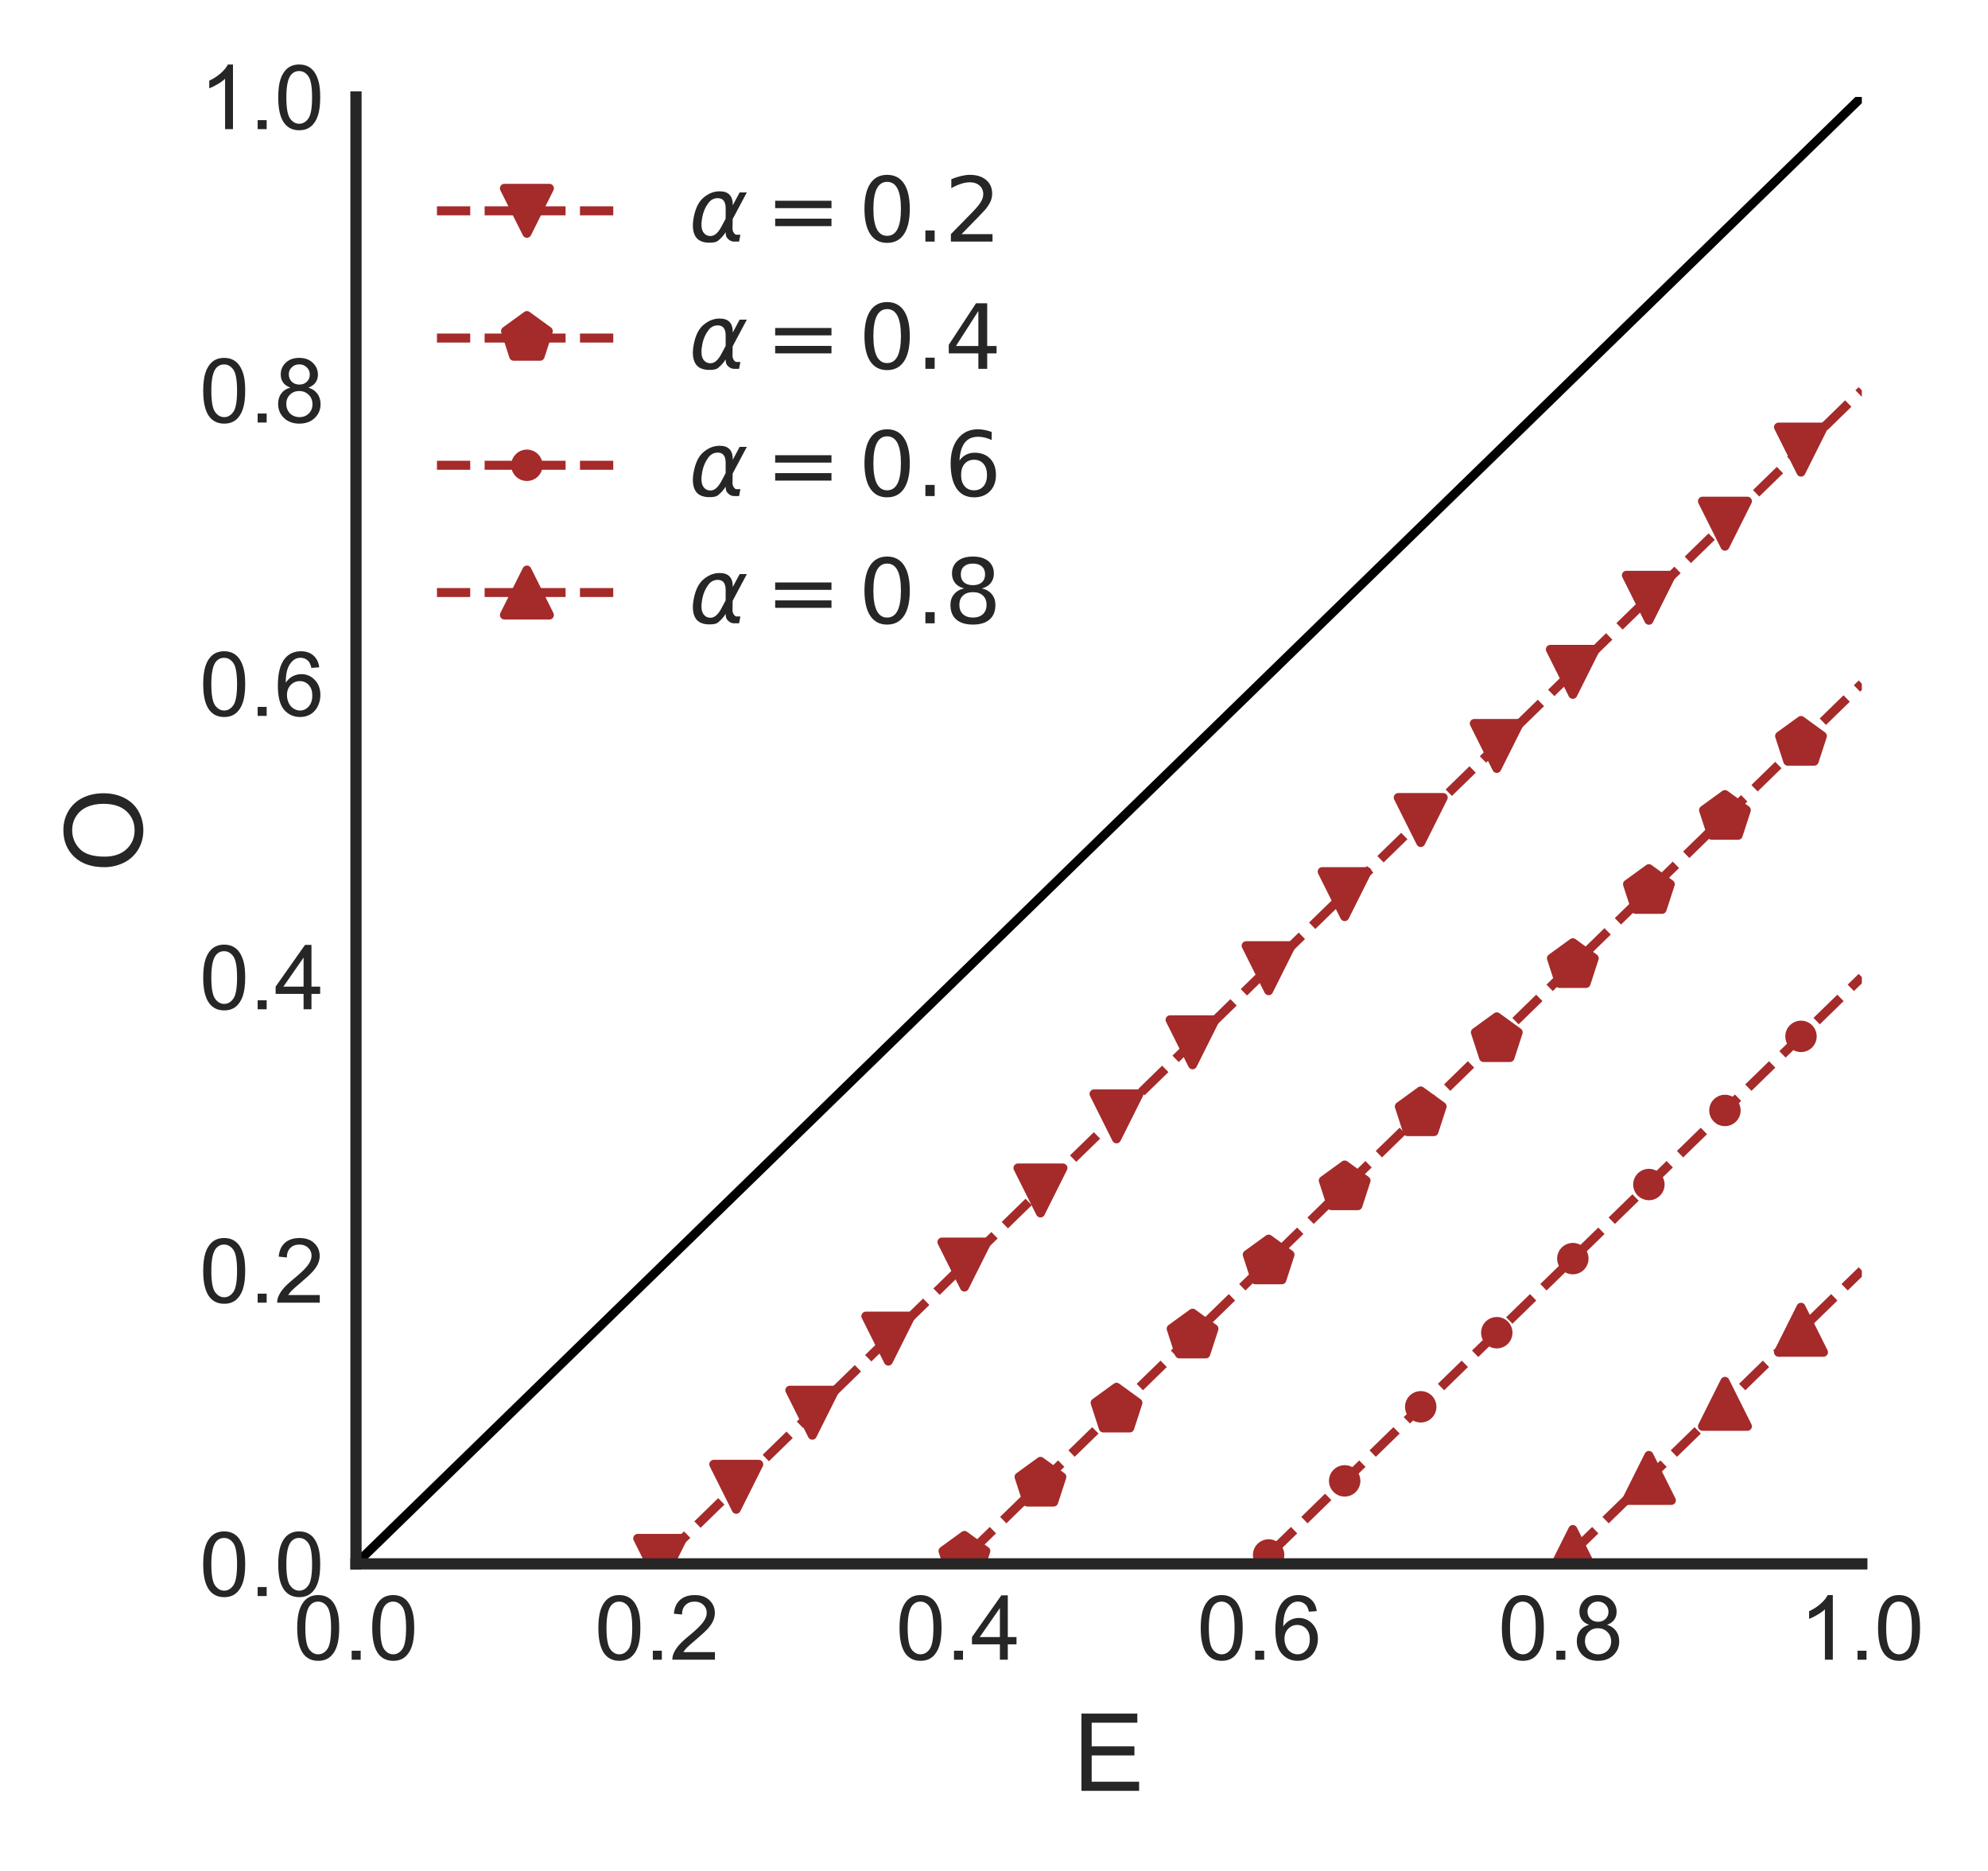<?xml version="1.0" encoding="utf-8" standalone="no"?>
<!DOCTYPE svg PUBLIC "-//W3C//DTD SVG 1.1//EN"
  "http://www.w3.org/Graphics/SVG/1.1/DTD/svg11.dtd">
<!-- Created with matplotlib (http://matplotlib.org/) -->
<svg height="208pt" version="1.1" viewBox="0 0 221 208" width="221pt" xmlns="http://www.w3.org/2000/svg" xmlns:xlink="http://www.w3.org/1999/xlink">
 <defs>
  <style type="text/css">
*{stroke-linecap:butt;stroke-linejoin:round;}
  </style>
 </defs>
 <g id="figure_1">
  <g id="patch_1">
   <path d="M 0 208.679 
L 221.124 208.679 
L 221.124 0 
L 0 0 
z
" style="fill:none;opacity:0;"/>
  </g>
  <g id="axes_1">
   <g id="patch_2">
    <path d="M 39.574 173.859 
L 206.974 173.859 
L 206.974 10.779 
L 39.574 10.779 
z
" style="fill:none;"/>
   </g>
   <g id="line2d_1">
    <path clip-path="url(#pce5ca50f97)" d="M 39.574 173.859 
L 41.265 172.212 
L 42.956 170.564 
L 44.647 168.917 
L 46.338 167.27 
L 48.029 165.623 
L 49.72 163.975 
L 51.411 162.328 
L 53.102 160.681 
L 54.793 159.033 
L 56.483 157.386 
L 58.174 155.739 
L 59.865 154.092 
L 61.556 152.444 
L 63.247 150.797 
L 64.938 149.15 
L 66.629 147.503 
L 68.32 145.855 
L 70.011 144.208 
L 71.702 142.561 
L 73.393 140.913 
L 75.083 139.266 
L 76.774 137.619 
L 78.465 135.972 
L 80.156 134.324 
L 81.847 132.677 
L 83.538 131.03 
L 85.229 129.383 
L 86.92 127.735 
L 88.611 126.088 
L 90.302 124.441 
L 91.993 122.793 
L 93.683 121.146 
L 95.374 119.499 
L 97.065 117.852 
L 98.756 116.204 
L 100.447 114.557 
L 102.138 112.91 
L 103.829 111.263 
L 105.52 109.615 
L 107.211 107.968 
L 108.902 106.321 
L 110.593 104.673 
L 112.283 103.026 
L 113.974 101.379 
L 115.665 99.732 
L 117.356 98.084 
L 119.047 96.437 
L 120.738 94.79 
L 122.429 93.143 
L 124.12 91.495 
L 125.811 89.848 
L 127.502 88.201 
L 129.193 86.553 
L 130.883 84.906 
L 132.574 83.259 
L 134.265 81.612 
L 135.956 79.964 
L 137.647 78.317 
L 139.338 76.67 
L 141.029 75.023 
L 142.72 73.375 
L 144.411 71.728 
L 146.102 70.081 
L 147.793 68.433 
L 149.483 66.786 
L 151.174 65.139 
L 152.865 63.492 
L 154.556 61.844 
L 156.247 60.197 
L 157.938 58.55 
L 159.629 56.903 
L 161.32 55.255 
L 163.011 53.608 
L 164.702 51.961 
L 166.393 50.313 
L 168.083 48.666 
L 169.774 47.019 
L 171.465 45.372 
L 173.156 43.724 
L 174.847 42.077 
L 176.538 40.43 
L 178.229 38.783 
L 179.92 37.135 
L 181.611 35.488 
L 183.302 33.841 
L 184.993 32.193 
L 186.683 30.546 
L 188.374 28.899 
L 190.065 27.252 
L 191.756 25.604 
L 193.447 23.957 
L 195.138 22.31 
L 196.829 20.663 
L 198.52 19.015 
L 200.211 17.368 
L 201.902 15.721 
L 203.593 14.073 
L 205.283 12.426 
L 206.974 10.779 
" style="fill:none;stroke:#000000;stroke-linecap:round;"/>
   </g>
   <g id="line2d_2">
    <path clip-path="url(#pce5ca50f97)" d="M 39.574 206.475 
L 41.265 204.828 
L 42.956 203.18 
L 44.647 201.533 
L 46.338 199.886 
L 48.029 198.239 
L 49.72 196.591 
L 51.411 194.944 
L 53.102 193.297 
L 54.793 191.649 
L 56.483 190.002 
L 58.174 188.355 
L 59.865 186.708 
L 61.556 185.06 
L 63.247 183.413 
L 64.938 181.766 
L 66.629 180.119 
L 68.32 178.471 
L 70.011 176.824 
L 71.702 175.177 
L 73.393 173.529 
L 75.083 171.882 
L 76.774 170.235 
L 78.465 168.588 
L 80.156 166.94 
L 81.847 165.293 
L 83.538 163.646 
L 85.229 161.999 
L 86.92 160.351 
L 88.611 158.704 
L 90.302 157.057 
L 91.993 155.409 
L 93.683 153.762 
L 95.374 152.115 
L 97.065 150.468 
L 98.756 148.82 
L 100.447 147.173 
L 102.138 145.526 
L 103.829 143.879 
L 105.52 142.231 
L 107.211 140.584 
L 108.902 138.937 
L 110.593 137.289 
L 112.283 135.642 
L 113.974 133.995 
L 115.665 132.348 
L 117.356 130.7 
L 119.047 129.053 
L 120.738 127.406 
L 122.429 125.759 
L 124.12 124.111 
L 125.811 122.464 
L 127.502 120.817 
L 129.193 119.169 
L 130.883 117.522 
L 132.574 115.875 
L 134.265 114.228 
L 135.956 112.58 
L 137.647 110.933 
L 139.338 109.286 
L 141.029 107.639 
L 142.72 105.991 
L 144.411 104.344 
L 146.102 102.697 
L 147.793 101.049 
L 149.483 99.402 
L 151.174 97.755 
L 152.865 96.108 
L 154.556 94.46 
L 156.247 92.813 
L 157.938 91.166 
L 159.629 89.519 
L 161.32 87.871 
L 163.011 86.224 
L 164.702 84.577 
L 166.393 82.929 
L 168.083 81.282 
L 169.774 79.635 
L 171.465 77.988 
L 173.156 76.34 
L 174.847 74.693 
L 176.538 73.046 
L 178.229 71.399 
L 179.92 69.751 
L 181.611 68.104 
L 183.302 66.457 
L 184.993 64.809 
L 186.683 63.162 
L 188.374 61.515 
L 190.065 59.868 
L 191.756 58.22 
L 193.447 56.573 
L 195.138 54.926 
L 196.829 53.279 
L 198.52 51.631 
L 200.211 49.984 
L 201.902 48.337 
L 203.593 46.689 
L 205.283 45.042 
L 206.974 43.395 
" style="fill:none;stroke:#a52a2a;stroke-dasharray:3.7,1.6;stroke-dashoffset:0;"/>
    <defs>
     <path d="M -0 2.5 
L 2.5 -2.5 
L -2.5 -2.5 
z
" id="meded8ddcfa" style="stroke:#a52a2a;stroke-linejoin:miter;"/>
    </defs>
    <g clip-path="url(#pce5ca50f97)">
     <use style="fill:#a52a2a;stroke:#a52a2a;stroke-linejoin:miter;" x="39.574" xlink:href="#meded8ddcfa" y="206.475"/>
     <use style="fill:#a52a2a;stroke:#a52a2a;stroke-linejoin:miter;" x="48.029" xlink:href="#meded8ddcfa" y="198.239"/>
     <use style="fill:#a52a2a;stroke:#a52a2a;stroke-linejoin:miter;" x="56.483" xlink:href="#meded8ddcfa" y="190.002"/>
     <use style="fill:#a52a2a;stroke:#a52a2a;stroke-linejoin:miter;" x="64.938" xlink:href="#meded8ddcfa" y="181.766"/>
     <use style="fill:#a52a2a;stroke:#a52a2a;stroke-linejoin:miter;" x="73.393" xlink:href="#meded8ddcfa" y="173.529"/>
     <use style="fill:#a52a2a;stroke:#a52a2a;stroke-linejoin:miter;" x="81.847" xlink:href="#meded8ddcfa" y="165.293"/>
     <use style="fill:#a52a2a;stroke:#a52a2a;stroke-linejoin:miter;" x="90.302" xlink:href="#meded8ddcfa" y="157.057"/>
     <use style="fill:#a52a2a;stroke:#a52a2a;stroke-linejoin:miter;" x="98.756" xlink:href="#meded8ddcfa" y="148.82"/>
     <use style="fill:#a52a2a;stroke:#a52a2a;stroke-linejoin:miter;" x="107.211" xlink:href="#meded8ddcfa" y="140.584"/>
     <use style="fill:#a52a2a;stroke:#a52a2a;stroke-linejoin:miter;" x="115.665" xlink:href="#meded8ddcfa" y="132.348"/>
     <use style="fill:#a52a2a;stroke:#a52a2a;stroke-linejoin:miter;" x="124.12" xlink:href="#meded8ddcfa" y="124.111"/>
     <use style="fill:#a52a2a;stroke:#a52a2a;stroke-linejoin:miter;" x="132.574" xlink:href="#meded8ddcfa" y="115.875"/>
     <use style="fill:#a52a2a;stroke:#a52a2a;stroke-linejoin:miter;" x="141.029" xlink:href="#meded8ddcfa" y="107.639"/>
     <use style="fill:#a52a2a;stroke:#a52a2a;stroke-linejoin:miter;" x="149.483" xlink:href="#meded8ddcfa" y="99.402"/>
     <use style="fill:#a52a2a;stroke:#a52a2a;stroke-linejoin:miter;" x="157.938" xlink:href="#meded8ddcfa" y="91.166"/>
     <use style="fill:#a52a2a;stroke:#a52a2a;stroke-linejoin:miter;" x="166.393" xlink:href="#meded8ddcfa" y="82.929"/>
     <use style="fill:#a52a2a;stroke:#a52a2a;stroke-linejoin:miter;" x="174.847" xlink:href="#meded8ddcfa" y="74.693"/>
     <use style="fill:#a52a2a;stroke:#a52a2a;stroke-linejoin:miter;" x="183.302" xlink:href="#meded8ddcfa" y="66.457"/>
     <use style="fill:#a52a2a;stroke:#a52a2a;stroke-linejoin:miter;" x="191.756" xlink:href="#meded8ddcfa" y="58.22"/>
     <use style="fill:#a52a2a;stroke:#a52a2a;stroke-linejoin:miter;" x="200.211" xlink:href="#meded8ddcfa" y="49.984"/>
    </g>
   </g>
   <g id="line2d_3">
    <path clip-path="url(#pce5ca50f97)" d="M 69.766 209.679 
L 70.011 209.44 
L 71.702 207.793 
L 73.393 206.145 
L 75.083 204.498 
L 76.774 202.851 
L 78.465 201.204 
L 80.156 199.556 
L 81.847 197.909 
L 83.538 196.262 
L 85.229 194.615 
L 86.92 192.967 
L 88.611 191.32 
L 90.302 189.673 
L 91.993 188.025 
L 93.683 186.378 
L 95.374 184.731 
L 97.065 183.084 
L 98.756 181.436 
L 100.447 179.789 
L 102.138 178.142 
L 103.829 176.495 
L 105.52 174.847 
L 107.211 173.2 
L 108.902 171.553 
L 110.593 169.905 
L 112.283 168.258 
L 113.974 166.611 
L 115.665 164.964 
L 117.356 163.316 
L 119.047 161.669 
L 120.738 160.022 
L 122.429 158.375 
L 124.12 156.727 
L 125.811 155.08 
L 127.502 153.433 
L 129.193 151.785 
L 130.883 150.138 
L 132.574 148.491 
L 134.265 146.844 
L 135.956 145.196 
L 137.647 143.549 
L 139.338 141.902 
L 141.029 140.255 
L 142.72 138.607 
L 144.411 136.96 
L 146.102 135.313 
L 147.793 133.665 
L 149.483 132.018 
L 151.174 130.371 
L 152.865 128.724 
L 154.556 127.076 
L 156.247 125.429 
L 157.938 123.782 
L 159.629 122.135 
L 161.32 120.487 
L 163.011 118.84 
L 164.702 117.193 
L 166.393 115.545 
L 168.083 113.898 
L 169.774 112.251 
L 171.465 110.604 
L 173.156 108.956 
L 174.847 107.309 
L 176.538 105.662 
L 178.229 104.015 
L 179.92 102.367 
L 181.611 100.72 
L 183.302 99.073 
L 184.993 97.425 
L 186.683 95.778 
L 188.374 94.131 
L 190.065 92.484 
L 191.756 90.836 
L 193.447 89.189 
L 195.138 87.542 
L 196.829 85.895 
L 198.52 84.247 
L 200.211 82.6 
L 201.902 80.953 
L 203.593 79.305 
L 205.283 77.658 
L 206.974 76.011 
" style="fill:none;stroke:#a52a2a;stroke-dasharray:3.7,1.6;stroke-dashoffset:0;"/>
    <defs>
     <path d="M 0 -2.5 
L -2.378 -0.773 
L -1.469 2.023 
L 1.469 2.023 
L 2.378 -0.773 
z
" id="m043d629cd6" style="stroke:#a52a2a;stroke-linejoin:miter;"/>
    </defs>
    <g clip-path="url(#pce5ca50f97)">
     <use style="fill:#a52a2a;stroke:#a52a2a;stroke-linejoin:miter;" x="39.574" xlink:href="#m043d629cd6" y="239.091"/>
     <use style="fill:#a52a2a;stroke:#a52a2a;stroke-linejoin:miter;" x="48.029" xlink:href="#m043d629cd6" y="230.855"/>
     <use style="fill:#a52a2a;stroke:#a52a2a;stroke-linejoin:miter;" x="56.483" xlink:href="#m043d629cd6" y="222.618"/>
     <use style="fill:#a52a2a;stroke:#a52a2a;stroke-linejoin:miter;" x="64.938" xlink:href="#m043d629cd6" y="214.382"/>
     <use style="fill:#a52a2a;stroke:#a52a2a;stroke-linejoin:miter;" x="73.393" xlink:href="#m043d629cd6" y="206.145"/>
     <use style="fill:#a52a2a;stroke:#a52a2a;stroke-linejoin:miter;" x="81.847" xlink:href="#m043d629cd6" y="197.909"/>
     <use style="fill:#a52a2a;stroke:#a52a2a;stroke-linejoin:miter;" x="90.302" xlink:href="#m043d629cd6" y="189.673"/>
     <use style="fill:#a52a2a;stroke:#a52a2a;stroke-linejoin:miter;" x="98.756" xlink:href="#m043d629cd6" y="181.436"/>
     <use style="fill:#a52a2a;stroke:#a52a2a;stroke-linejoin:miter;" x="107.211" xlink:href="#m043d629cd6" y="173.2"/>
     <use style="fill:#a52a2a;stroke:#a52a2a;stroke-linejoin:miter;" x="115.665" xlink:href="#m043d629cd6" y="164.964"/>
     <use style="fill:#a52a2a;stroke:#a52a2a;stroke-linejoin:miter;" x="124.12" xlink:href="#m043d629cd6" y="156.727"/>
     <use style="fill:#a52a2a;stroke:#a52a2a;stroke-linejoin:miter;" x="132.574" xlink:href="#m043d629cd6" y="148.491"/>
     <use style="fill:#a52a2a;stroke:#a52a2a;stroke-linejoin:miter;" x="141.029" xlink:href="#m043d629cd6" y="140.255"/>
     <use style="fill:#a52a2a;stroke:#a52a2a;stroke-linejoin:miter;" x="149.483" xlink:href="#m043d629cd6" y="132.018"/>
     <use style="fill:#a52a2a;stroke:#a52a2a;stroke-linejoin:miter;" x="157.938" xlink:href="#m043d629cd6" y="123.782"/>
     <use style="fill:#a52a2a;stroke:#a52a2a;stroke-linejoin:miter;" x="166.393" xlink:href="#m043d629cd6" y="115.545"/>
     <use style="fill:#a52a2a;stroke:#a52a2a;stroke-linejoin:miter;" x="174.847" xlink:href="#m043d629cd6" y="107.309"/>
     <use style="fill:#a52a2a;stroke:#a52a2a;stroke-linejoin:miter;" x="183.302" xlink:href="#m043d629cd6" y="99.073"/>
     <use style="fill:#a52a2a;stroke:#a52a2a;stroke-linejoin:miter;" x="191.756" xlink:href="#m043d629cd6" y="90.836"/>
     <use style="fill:#a52a2a;stroke:#a52a2a;stroke-linejoin:miter;" x="200.211" xlink:href="#m043d629cd6" y="82.6"/>
    </g>
   </g>
   <g id="line2d_4">
    <path clip-path="url(#pce5ca50f97)" d="M 103.246 209.679 
L 103.829 209.111 
L 105.52 207.463 
L 107.211 205.816 
L 108.902 204.169 
L 110.593 202.521 
L 112.283 200.874 
L 113.974 199.227 
L 115.665 197.58 
L 117.356 195.932 
L 119.047 194.285 
L 120.738 192.638 
L 122.429 190.991 
L 124.12 189.343 
L 125.811 187.696 
L 127.502 186.049 
L 129.193 184.401 
L 130.883 182.754 
L 132.574 181.107 
L 134.265 179.46 
L 135.956 177.812 
L 137.647 176.165 
L 139.338 174.518 
L 141.029 172.871 
L 142.72 171.223 
L 144.411 169.576 
L 146.102 167.929 
L 147.793 166.281 
L 149.483 164.634 
L 151.174 162.987 
L 152.865 161.34 
L 154.556 159.692 
L 156.247 158.045 
L 157.938 156.398 
L 159.629 154.751 
L 161.32 153.103 
L 163.011 151.456 
L 164.702 149.809 
L 166.393 148.161 
L 168.083 146.514 
L 169.774 144.867 
L 171.465 143.22 
L 173.156 141.572 
L 174.847 139.925 
L 176.538 138.278 
L 178.229 136.631 
L 179.92 134.983 
L 181.611 133.336 
L 183.302 131.689 
L 184.993 130.041 
L 186.683 128.394 
L 188.374 126.747 
L 190.065 125.1 
L 191.756 123.452 
L 193.447 121.805 
L 195.138 120.158 
L 196.829 118.511 
L 198.52 116.863 
L 200.211 115.216 
L 201.902 113.569 
L 203.593 111.921 
L 205.283 110.274 
L 206.974 108.627 
" style="fill:none;stroke:#a52a2a;stroke-dasharray:3.7,1.6;stroke-dashoffset:0;"/>
    <defs>
     <path d="M 0 1.25 
C 0.332 1.25 0.649 1.118 0.884 0.884 
C 1.118 0.649 1.25 0.332 1.25 0 
C 1.25 -0.332 1.118 -0.649 0.884 -0.884 
C 0.649 -1.118 0.332 -1.25 0 -1.25 
C -0.332 -1.25 -0.649 -1.118 -0.884 -0.884 
C -1.118 -0.649 -1.25 -0.332 -1.25 0 
C -1.25 0.332 -1.118 0.649 -0.884 0.884 
C -0.649 1.118 -0.332 1.25 0 1.25 
z
" id="m11158e5c2b" style="stroke:#a52a2a;"/>
    </defs>
    <g clip-path="url(#pce5ca50f97)">
     <use style="fill:#a52a2a;stroke:#a52a2a;" x="39.574" xlink:href="#m11158e5c2b" y="271.707"/>
     <use style="fill:#a52a2a;stroke:#a52a2a;" x="48.029" xlink:href="#m11158e5c2b" y="263.471"/>
     <use style="fill:#a52a2a;stroke:#a52a2a;" x="56.483" xlink:href="#m11158e5c2b" y="255.234"/>
     <use style="fill:#a52a2a;stroke:#a52a2a;" x="64.938" xlink:href="#m11158e5c2b" y="246.998"/>
     <use style="fill:#a52a2a;stroke:#a52a2a;" x="73.393" xlink:href="#m11158e5c2b" y="238.761"/>
     <use style="fill:#a52a2a;stroke:#a52a2a;" x="81.847" xlink:href="#m11158e5c2b" y="230.525"/>
     <use style="fill:#a52a2a;stroke:#a52a2a;" x="90.302" xlink:href="#m11158e5c2b" y="222.289"/>
     <use style="fill:#a52a2a;stroke:#a52a2a;" x="98.756" xlink:href="#m11158e5c2b" y="214.052"/>
     <use style="fill:#a52a2a;stroke:#a52a2a;" x="107.211" xlink:href="#m11158e5c2b" y="205.816"/>
     <use style="fill:#a52a2a;stroke:#a52a2a;" x="115.665" xlink:href="#m11158e5c2b" y="197.58"/>
     <use style="fill:#a52a2a;stroke:#a52a2a;" x="124.12" xlink:href="#m11158e5c2b" y="189.343"/>
     <use style="fill:#a52a2a;stroke:#a52a2a;" x="132.574" xlink:href="#m11158e5c2b" y="181.107"/>
     <use style="fill:#a52a2a;stroke:#a52a2a;" x="141.029" xlink:href="#m11158e5c2b" y="172.871"/>
     <use style="fill:#a52a2a;stroke:#a52a2a;" x="149.483" xlink:href="#m11158e5c2b" y="164.634"/>
     <use style="fill:#a52a2a;stroke:#a52a2a;" x="157.938" xlink:href="#m11158e5c2b" y="156.398"/>
     <use style="fill:#a52a2a;stroke:#a52a2a;" x="166.393" xlink:href="#m11158e5c2b" y="148.161"/>
     <use style="fill:#a52a2a;stroke:#a52a2a;" x="174.847" xlink:href="#m11158e5c2b" y="139.925"/>
     <use style="fill:#a52a2a;stroke:#a52a2a;" x="183.302" xlink:href="#m11158e5c2b" y="131.689"/>
     <use style="fill:#a52a2a;stroke:#a52a2a;" x="191.756" xlink:href="#m11158e5c2b" y="123.452"/>
     <use style="fill:#a52a2a;stroke:#a52a2a;" x="200.211" xlink:href="#m11158e5c2b" y="115.216"/>
    </g>
   </g>
   <g id="line2d_5">
    <path clip-path="url(#pce5ca50f97)" d="M 136.726 209.679 
L 137.647 208.781 
L 139.338 207.134 
L 141.029 205.487 
L 142.72 203.839 
L 144.411 202.192 
L 146.102 200.545 
L 147.793 198.897 
L 149.483 197.25 
L 151.174 195.603 
L 152.865 193.956 
L 154.556 192.308 
L 156.247 190.661 
L 157.938 189.014 
L 159.629 187.367 
L 161.32 185.719 
L 163.011 184.072 
L 164.702 182.425 
L 166.393 180.777 
L 168.083 179.13 
L 169.774 177.483 
L 171.465 175.836 
L 173.156 174.188 
L 174.847 172.541 
L 176.538 170.894 
L 178.229 169.247 
L 179.92 167.599 
L 181.611 165.952 
L 183.302 164.305 
L 184.993 162.657 
L 186.683 161.01 
L 188.374 159.363 
L 190.065 157.716 
L 191.756 156.068 
L 193.447 154.421 
L 195.138 152.774 
L 196.829 151.127 
L 198.52 149.479 
L 200.211 147.832 
L 201.902 146.185 
L 203.593 144.537 
L 205.283 142.89 
L 206.974 141.243 
" style="fill:none;stroke:#a52a2a;stroke-dasharray:3.7,1.6;stroke-dashoffset:0;"/>
    <defs>
     <path d="M 0 -2.5 
L -2.5 2.5 
L 2.5 2.5 
z
" id="m9e0603aaa7" style="stroke:#a52a2a;stroke-linejoin:miter;"/>
    </defs>
    <g clip-path="url(#pce5ca50f97)">
     <use style="fill:#a52a2a;stroke:#a52a2a;stroke-linejoin:miter;" x="39.574" xlink:href="#m9e0603aaa7" y="304.323"/>
     <use style="fill:#a52a2a;stroke:#a52a2a;stroke-linejoin:miter;" x="48.029" xlink:href="#m9e0603aaa7" y="296.087"/>
     <use style="fill:#a52a2a;stroke:#a52a2a;stroke-linejoin:miter;" x="56.483" xlink:href="#m9e0603aaa7" y="287.85"/>
     <use style="fill:#a52a2a;stroke:#a52a2a;stroke-linejoin:miter;" x="64.938" xlink:href="#m9e0603aaa7" y="279.614"/>
     <use style="fill:#a52a2a;stroke:#a52a2a;stroke-linejoin:miter;" x="73.393" xlink:href="#m9e0603aaa7" y="271.377"/>
     <use style="fill:#a52a2a;stroke:#a52a2a;stroke-linejoin:miter;" x="81.847" xlink:href="#m9e0603aaa7" y="263.141"/>
     <use style="fill:#a52a2a;stroke:#a52a2a;stroke-linejoin:miter;" x="90.302" xlink:href="#m9e0603aaa7" y="254.905"/>
     <use style="fill:#a52a2a;stroke:#a52a2a;stroke-linejoin:miter;" x="98.756" xlink:href="#m9e0603aaa7" y="246.668"/>
     <use style="fill:#a52a2a;stroke:#a52a2a;stroke-linejoin:miter;" x="107.211" xlink:href="#m9e0603aaa7" y="238.432"/>
     <use style="fill:#a52a2a;stroke:#a52a2a;stroke-linejoin:miter;" x="115.665" xlink:href="#m9e0603aaa7" y="230.196"/>
     <use style="fill:#a52a2a;stroke:#a52a2a;stroke-linejoin:miter;" x="124.12" xlink:href="#m9e0603aaa7" y="221.959"/>
     <use style="fill:#a52a2a;stroke:#a52a2a;stroke-linejoin:miter;" x="132.574" xlink:href="#m9e0603aaa7" y="213.723"/>
     <use style="fill:#a52a2a;stroke:#a52a2a;stroke-linejoin:miter;" x="141.029" xlink:href="#m9e0603aaa7" y="205.487"/>
     <use style="fill:#a52a2a;stroke:#a52a2a;stroke-linejoin:miter;" x="149.483" xlink:href="#m9e0603aaa7" y="197.25"/>
     <use style="fill:#a52a2a;stroke:#a52a2a;stroke-linejoin:miter;" x="157.938" xlink:href="#m9e0603aaa7" y="189.014"/>
     <use style="fill:#a52a2a;stroke:#a52a2a;stroke-linejoin:miter;" x="166.393" xlink:href="#m9e0603aaa7" y="180.777"/>
     <use style="fill:#a52a2a;stroke:#a52a2a;stroke-linejoin:miter;" x="174.847" xlink:href="#m9e0603aaa7" y="172.541"/>
     <use style="fill:#a52a2a;stroke:#a52a2a;stroke-linejoin:miter;" x="183.302" xlink:href="#m9e0603aaa7" y="164.305"/>
     <use style="fill:#a52a2a;stroke:#a52a2a;stroke-linejoin:miter;" x="191.756" xlink:href="#m9e0603aaa7" y="156.068"/>
     <use style="fill:#a52a2a;stroke:#a52a2a;stroke-linejoin:miter;" x="200.211" xlink:href="#m9e0603aaa7" y="147.832"/>
    </g>
   </g>
   <g id="patch_3">
    <path d="M 39.574 173.859 
L 39.574 10.779 
" style="fill:none;stroke:#262626;stroke-linecap:square;stroke-linejoin:miter;stroke-width:1.25;"/>
   </g>
   <g id="patch_4">
    <path d="M 39.574 173.859 
L 206.974 173.859 
" style="fill:none;stroke:#262626;stroke-linecap:square;stroke-linejoin:miter;stroke-width:1.25;"/>
   </g>
   <g id="matplotlib.axis_1">
    <g id="xtick_1">
     <g id="line2d_6"/>
     <g id="text_1">
      <!-- 0.0 -->
      <defs>
       <path d="M 4.156 35.297 
Q 4.156 48 6.766 55.734 
Q 9.375 63.484 14.516 67.672 
Q 19.672 71.875 27.484 71.875 
Q 33.25 71.875 37.594 69.547 
Q 41.938 67.234 44.766 62.859 
Q 47.609 58.5 49.219 52.219 
Q 50.828 45.953 50.828 35.297 
Q 50.828 22.703 48.234 14.969 
Q 45.656 7.234 40.5 3 
Q 35.359 -1.219 27.484 -1.219 
Q 17.141 -1.219 11.234 6.203 
Q 4.156 15.141 4.156 35.297 
z
M 13.188 35.297 
Q 13.188 17.672 17.312 11.828 
Q 21.438 6 27.484 6 
Q 33.547 6 37.672 11.859 
Q 41.797 17.719 41.797 35.297 
Q 41.797 52.984 37.672 58.781 
Q 33.547 64.594 27.391 64.594 
Q 21.344 64.594 17.719 59.469 
Q 13.188 52.938 13.188 35.297 
z
" id="ArialMT-30"/>
       <path d="M 9.078 0 
L 9.078 10.016 
L 19.094 10.016 
L 19.094 0 
z
" id="ArialMT-2e"/>
      </defs>
      <g style="fill:#262626;" transform="translate(32.624 184.517)scale(0.1 -0.1)">
       <use xlink:href="#ArialMT-30"/>
       <use x="55.615" xlink:href="#ArialMT-2e"/>
       <use x="83.398" xlink:href="#ArialMT-30"/>
      </g>
     </g>
    </g>
    <g id="xtick_2">
     <g id="line2d_7"/>
     <g id="text_2">
      <!-- 0.2 -->
      <defs>
       <path d="M 50.344 8.453 
L 50.344 0 
L 3.031 0 
Q 2.938 3.172 4.047 6.109 
Q 5.859 10.938 9.828 15.625 
Q 13.812 20.312 21.344 26.469 
Q 33.016 36.031 37.109 41.625 
Q 41.219 47.219 41.219 52.203 
Q 41.219 57.422 37.469 61 
Q 33.734 64.594 27.734 64.594 
Q 21.391 64.594 17.578 60.781 
Q 13.766 56.984 13.719 50.25 
L 4.688 51.172 
Q 5.609 61.281 11.656 66.578 
Q 17.719 71.875 27.938 71.875 
Q 38.234 71.875 44.234 66.156 
Q 50.25 60.453 50.25 52 
Q 50.25 47.703 48.484 43.547 
Q 46.734 39.406 42.656 34.812 
Q 38.578 30.219 29.109 22.219 
Q 21.188 15.578 18.938 13.203 
Q 16.703 10.844 15.234 8.453 
z
" id="ArialMT-32"/>
      </defs>
      <g style="fill:#262626;" transform="translate(66.104 184.517)scale(0.1 -0.1)">
       <use xlink:href="#ArialMT-30"/>
       <use x="55.615" xlink:href="#ArialMT-2e"/>
       <use x="83.398" xlink:href="#ArialMT-32"/>
      </g>
     </g>
    </g>
    <g id="xtick_3">
     <g id="line2d_8"/>
     <g id="text_3">
      <!-- 0.4 -->
      <defs>
       <path d="M 32.328 0 
L 32.328 17.141 
L 1.266 17.141 
L 1.266 25.203 
L 33.938 71.578 
L 41.109 71.578 
L 41.109 25.203 
L 50.781 25.203 
L 50.781 17.141 
L 41.109 17.141 
L 41.109 0 
z
M 32.328 25.203 
L 32.328 57.469 
L 9.906 25.203 
z
" id="ArialMT-34"/>
      </defs>
      <g style="fill:#262626;" transform="translate(99.584 184.517)scale(0.1 -0.1)">
       <use xlink:href="#ArialMT-30"/>
       <use x="55.615" xlink:href="#ArialMT-2e"/>
       <use x="83.398" xlink:href="#ArialMT-34"/>
      </g>
     </g>
    </g>
    <g id="xtick_4">
     <g id="line2d_9"/>
     <g id="text_4">
      <!-- 0.6 -->
      <defs>
       <path d="M 49.75 54.047 
L 41.016 53.375 
Q 39.844 58.547 37.703 60.891 
Q 34.125 64.656 28.906 64.656 
Q 24.703 64.656 21.531 62.312 
Q 17.391 59.281 14.984 53.469 
Q 12.594 47.656 12.5 36.922 
Q 15.672 41.75 20.266 44.094 
Q 24.859 46.438 29.891 46.438 
Q 38.672 46.438 44.844 39.969 
Q 51.031 33.5 51.031 23.25 
Q 51.031 16.5 48.125 10.719 
Q 45.219 4.938 40.141 1.859 
Q 35.062 -1.219 28.609 -1.219 
Q 17.625 -1.219 10.688 6.859 
Q 3.766 14.938 3.766 33.5 
Q 3.766 54.25 11.422 63.672 
Q 18.109 71.875 29.438 71.875 
Q 37.891 71.875 43.281 67.141 
Q 48.688 62.406 49.75 54.047 
z
M 13.875 23.188 
Q 13.875 18.656 15.797 14.5 
Q 17.719 10.359 21.188 8.172 
Q 24.656 6 28.469 6 
Q 34.031 6 38.031 10.484 
Q 42.047 14.984 42.047 22.703 
Q 42.047 30.125 38.078 34.391 
Q 34.125 38.672 28.125 38.672 
Q 22.172 38.672 18.016 34.391 
Q 13.875 30.125 13.875 23.188 
z
" id="ArialMT-36"/>
      </defs>
      <g style="fill:#262626;" transform="translate(133.064 184.517)scale(0.1 -0.1)">
       <use xlink:href="#ArialMT-30"/>
       <use x="55.615" xlink:href="#ArialMT-2e"/>
       <use x="83.398" xlink:href="#ArialMT-36"/>
      </g>
     </g>
    </g>
    <g id="xtick_5">
     <g id="line2d_10"/>
     <g id="text_5">
      <!-- 0.8 -->
      <defs>
       <path d="M 17.672 38.812 
Q 12.203 40.828 9.562 44.531 
Q 6.938 48.25 6.938 53.422 
Q 6.938 61.234 12.547 66.547 
Q 18.172 71.875 27.484 71.875 
Q 36.859 71.875 42.578 66.422 
Q 48.297 60.984 48.297 53.172 
Q 48.297 48.188 45.672 44.5 
Q 43.062 40.828 37.75 38.812 
Q 44.344 36.672 47.781 31.875 
Q 51.219 27.094 51.219 20.453 
Q 51.219 11.281 44.719 5.031 
Q 38.234 -1.219 27.641 -1.219 
Q 17.047 -1.219 10.547 5.047 
Q 4.047 11.328 4.047 20.703 
Q 4.047 27.688 7.594 32.391 
Q 11.141 37.109 17.672 38.812 
z
M 15.922 53.719 
Q 15.922 48.641 19.188 45.406 
Q 22.469 42.188 27.688 42.188 
Q 32.766 42.188 36.016 45.375 
Q 39.266 48.578 39.266 53.219 
Q 39.266 58.062 35.906 61.359 
Q 32.562 64.656 27.594 64.656 
Q 22.562 64.656 19.234 61.422 
Q 15.922 58.203 15.922 53.719 
z
M 13.094 20.656 
Q 13.094 16.891 14.875 13.375 
Q 16.656 9.859 20.172 7.922 
Q 23.688 6 27.734 6 
Q 34.031 6 38.125 10.047 
Q 42.234 14.109 42.234 20.359 
Q 42.234 26.703 38.016 30.859 
Q 33.797 35.016 27.438 35.016 
Q 21.234 35.016 17.156 30.906 
Q 13.094 26.812 13.094 20.656 
z
" id="ArialMT-38"/>
      </defs>
      <g style="fill:#262626;" transform="translate(166.544 184.517)scale(0.1 -0.1)">
       <use xlink:href="#ArialMT-30"/>
       <use x="55.615" xlink:href="#ArialMT-2e"/>
       <use x="83.398" xlink:href="#ArialMT-38"/>
      </g>
     </g>
    </g>
    <g id="xtick_6">
     <g id="line2d_11"/>
     <g id="text_6">
      <!-- 1.0 -->
      <defs>
       <path d="M 37.25 0 
L 28.469 0 
L 28.469 56 
Q 25.297 52.984 20.141 49.953 
Q 14.984 46.922 10.891 45.406 
L 10.891 53.906 
Q 18.266 57.375 23.781 62.297 
Q 29.297 67.234 31.594 71.875 
L 37.25 71.875 
z
" id="ArialMT-31"/>
      </defs>
      <g style="fill:#262626;" transform="translate(200.024 184.517)scale(0.1 -0.1)">
       <use xlink:href="#ArialMT-31"/>
       <use x="55.615" xlink:href="#ArialMT-2e"/>
       <use x="83.398" xlink:href="#ArialMT-30"/>
      </g>
     </g>
    </g>
    <g id="text_7">
     <!-- E -->
     <defs>
      <path d="M 7.906 0 
L 7.906 71.578 
L 59.672 71.578 
L 59.672 63.141 
L 17.391 63.141 
L 17.391 41.219 
L 56.984 41.219 
L 56.984 32.812 
L 17.391 32.812 
L 17.391 8.453 
L 61.328 8.453 
L 61.328 0 
z
" id="ArialMT-45"/>
     </defs>
     <g style="fill:#262626;" transform="translate(119.272 199.094)scale(0.12 -0.12)">
      <use xlink:href="#ArialMT-45"/>
     </g>
    </g>
   </g>
   <g id="matplotlib.axis_2">
    <g id="ytick_1">
     <g id="line2d_12"/>
     <g id="text_8">
      <!-- 0.0 -->
      <g style="fill:#262626;" transform="translate(22.174 177.438)scale(0.1 -0.1)">
       <use xlink:href="#ArialMT-30"/>
       <use x="55.615" xlink:href="#ArialMT-2e"/>
       <use x="83.398" xlink:href="#ArialMT-30"/>
      </g>
     </g>
    </g>
    <g id="ytick_2">
     <g id="line2d_13"/>
     <g id="text_9">
      <!-- 0.2 -->
      <g style="fill:#262626;" transform="translate(22.174 144.822)scale(0.1 -0.1)">
       <use xlink:href="#ArialMT-30"/>
       <use x="55.615" xlink:href="#ArialMT-2e"/>
       <use x="83.398" xlink:href="#ArialMT-32"/>
      </g>
     </g>
    </g>
    <g id="ytick_3">
     <g id="line2d_14"/>
     <g id="text_10">
      <!-- 0.4 -->
      <g style="fill:#262626;" transform="translate(22.174 112.206)scale(0.1 -0.1)">
       <use xlink:href="#ArialMT-30"/>
       <use x="55.615" xlink:href="#ArialMT-2e"/>
       <use x="83.398" xlink:href="#ArialMT-34"/>
      </g>
     </g>
    </g>
    <g id="ytick_4">
     <g id="line2d_15"/>
     <g id="text_11">
      <!-- 0.6 -->
      <g style="fill:#262626;" transform="translate(22.174 79.59)scale(0.1 -0.1)">
       <use xlink:href="#ArialMT-30"/>
       <use x="55.615" xlink:href="#ArialMT-2e"/>
       <use x="83.398" xlink:href="#ArialMT-36"/>
      </g>
     </g>
    </g>
    <g id="ytick_5">
     <g id="line2d_16"/>
     <g id="text_12">
      <!-- 0.8 -->
      <g style="fill:#262626;" transform="translate(22.174 46.974)scale(0.1 -0.1)">
       <use xlink:href="#ArialMT-30"/>
       <use x="55.615" xlink:href="#ArialMT-2e"/>
       <use x="83.398" xlink:href="#ArialMT-38"/>
      </g>
     </g>
    </g>
    <g id="ytick_6">
     <g id="line2d_17"/>
     <g id="text_13">
      <!-- 1.0 -->
      <g style="fill:#262626;" transform="translate(22.174 14.358)scale(0.1 -0.1)">
       <use xlink:href="#ArialMT-31"/>
       <use x="55.615" xlink:href="#ArialMT-2e"/>
       <use x="83.398" xlink:href="#ArialMT-30"/>
      </g>
     </g>
    </g>
    <g id="text_14">
     <!-- O -->
     <defs>
      <path d="M 4.828 34.859 
Q 4.828 52.688 14.391 62.766 
Q 23.969 72.859 39.109 72.859 
Q 49.031 72.859 56.984 68.109 
Q 64.938 63.375 69.109 54.906 
Q 73.297 46.438 73.297 35.688 
Q 73.297 24.812 68.891 16.219 
Q 64.5 7.625 56.438 3.203 
Q 48.391 -1.219 39.062 -1.219 
Q 28.953 -1.219 20.984 3.656 
Q 13.031 8.547 8.922 16.984 
Q 4.828 25.438 4.828 34.859 
z
M 14.594 34.719 
Q 14.594 21.781 21.547 14.328 
Q 28.516 6.891 39.016 6.891 
Q 49.703 6.891 56.609 14.406 
Q 63.531 21.922 63.531 35.75 
Q 63.531 44.484 60.578 51 
Q 57.625 57.516 51.922 61.109 
Q 46.234 64.703 39.156 64.703 
Q 29.109 64.703 21.844 57.781 
Q 14.594 50.875 14.594 34.719 
z
" id="ArialMT-4f"/>
     </defs>
     <g style="fill:#262626;" transform="translate(15.789 96.986)rotate(-90)scale(0.12 -0.12)">
      <use xlink:href="#ArialMT-4f"/>
     </g>
    </g>
   </g>
   <g id="legend_1">
    <g id="line2d_18">
     <path d="M 48.574 23.437 
L 68.574 23.437 
" style="fill:none;stroke:#a52a2a;stroke-dasharray:3.7,1.6;stroke-dashoffset:0;"/>
    </g>
    <g id="line2d_19">
     <g>
      <use style="fill:#a52a2a;stroke:#a52a2a;stroke-linejoin:miter;" x="58.574" xlink:href="#meded8ddcfa" y="23.437"/>
     </g>
    </g>
    <g id="text_15">
     <!-- $\alpha = 0.2$ -->
     <defs>
      <path d="M 40.922 25.438 
L 40.969 36.719 
Q 41.016 48.25 32.328 48.297 
Q 25.828 48.344 21.781 42.922 
Q 16.703 36.234 14.984 27.297 
Q 12.891 16.547 15.531 11.422 
Q 18.266 6.203 24.172 6.203 
Q 30.719 6.203 36.234 16.609 
z
M 33.844 55.906 
Q 49.078 56.156 48.875 40.375 
Q 48.875 40.375 56.5 54.688 
L 64.5 54.688 
L 48.734 25.047 
L 48.578 14.359 
Q 48.578 11.969 49.906 9.969 
Q 51.422 7.625 52.984 7.625 
L 57.328 7.625 
L 55.859 0 
L 50.438 0 
Q 45.844 0 42.531 4.109 
Q 40.969 6.156 40.922 10.453 
Q 37.75 5.219 32.281 0.781 
Q 29.688 -1.266 22.703 -1.219 
Q 11.281 -1.125 7.125 6.203 
Q 2.875 13.812 5.516 27.297 
Q 8.344 41.797 15.766 48.391 
Q 24.125 55.766 33.844 55.906 
z
" id="DejaVuSans-Oblique-3b1"/>
      <path d="M 10.594 45.406 
L 73.188 45.406 
L 73.188 37.203 
L 10.594 37.203 
z
M 10.594 25.484 
L 73.188 25.484 
L 73.188 17.188 
L 10.594 17.188 
z
" id="DejaVuSans-3d"/>
      <path d="M 31.781 66.406 
Q 24.172 66.406 20.328 58.906 
Q 16.5 51.422 16.5 36.375 
Q 16.5 21.391 20.328 13.891 
Q 24.172 6.391 31.781 6.391 
Q 39.453 6.391 43.281 13.891 
Q 47.125 21.391 47.125 36.375 
Q 47.125 51.422 43.281 58.906 
Q 39.453 66.406 31.781 66.406 
z
M 31.781 74.219 
Q 44.047 74.219 50.516 64.516 
Q 56.984 54.828 56.984 36.375 
Q 56.984 17.969 50.516 8.266 
Q 44.047 -1.422 31.781 -1.422 
Q 19.531 -1.422 13.062 8.266 
Q 6.594 17.969 6.594 36.375 
Q 6.594 54.828 13.062 64.516 
Q 19.531 74.219 31.781 74.219 
z
" id="DejaVuSans-30"/>
      <path d="M 10.688 12.406 
L 21 12.406 
L 21 0 
L 10.688 0 
z
" id="DejaVuSans-2e"/>
      <path d="M 19.188 8.297 
L 53.609 8.297 
L 53.609 0 
L 7.328 0 
L 7.328 8.297 
Q 12.938 14.109 22.625 23.891 
Q 32.328 33.688 34.812 36.531 
Q 39.547 41.844 41.422 45.531 
Q 43.312 49.219 43.312 52.781 
Q 43.312 58.594 39.234 62.25 
Q 35.156 65.922 28.609 65.922 
Q 23.969 65.922 18.812 64.312 
Q 13.672 62.703 7.812 59.422 
L 7.812 69.391 
Q 13.766 71.781 18.938 73 
Q 24.125 74.219 28.422 74.219 
Q 39.75 74.219 46.484 68.547 
Q 53.219 62.891 53.219 53.422 
Q 53.219 48.922 51.531 44.891 
Q 49.859 40.875 45.406 35.406 
Q 44.188 33.984 37.641 27.219 
Q 31.109 20.453 19.188 8.297 
z
" id="DejaVuSans-32"/>
     </defs>
     <g style="fill:#262626;" transform="translate(76.574 26.937)scale(0.1 -0.1)">
      <use transform="translate(0 0.781)" xlink:href="#DejaVuSans-Oblique-3b1"/>
      <use transform="translate(85.4 0.781)" xlink:href="#DejaVuSans-3d"/>
      <use transform="translate(188.672 0.781)" xlink:href="#DejaVuSans-30"/>
      <use transform="translate(252.295 0.781)" xlink:href="#DejaVuSans-2e"/>
      <use transform="translate(284.004 0.781)" xlink:href="#DejaVuSans-32"/>
     </g>
    </g>
    <g id="line2d_20">
     <path d="M 48.574 37.582 
L 68.574 37.582 
" style="fill:none;stroke:#a52a2a;stroke-dasharray:3.7,1.6;stroke-dashoffset:0;"/>
    </g>
    <g id="line2d_21">
     <g>
      <use style="fill:#a52a2a;stroke:#a52a2a;stroke-linejoin:miter;" x="58.574" xlink:href="#m043d629cd6" y="37.582"/>
     </g>
    </g>
    <g id="text_16">
     <!-- $\alpha = 0.4$ -->
     <defs>
      <path d="M 37.797 64.312 
L 12.891 25.391 
L 37.797 25.391 
z
M 35.203 72.906 
L 47.609 72.906 
L 47.609 25.391 
L 58.016 25.391 
L 58.016 17.188 
L 47.609 17.188 
L 47.609 0 
L 37.797 0 
L 37.797 17.188 
L 4.891 17.188 
L 4.891 26.703 
z
" id="DejaVuSans-34"/>
     </defs>
     <g style="fill:#262626;" transform="translate(76.574 41.082)scale(0.1 -0.1)">
      <use transform="translate(0 0.781)" xlink:href="#DejaVuSans-Oblique-3b1"/>
      <use transform="translate(85.4 0.781)" xlink:href="#DejaVuSans-3d"/>
      <use transform="translate(188.672 0.781)" xlink:href="#DejaVuSans-30"/>
      <use transform="translate(252.295 0.781)" xlink:href="#DejaVuSans-2e"/>
      <use transform="translate(284.082 0.781)" xlink:href="#DejaVuSans-34"/>
     </g>
    </g>
    <g id="line2d_22">
     <path d="M 48.574 51.727 
L 68.574 51.727 
" style="fill:none;stroke:#a52a2a;stroke-dasharray:3.7,1.6;stroke-dashoffset:0;"/>
    </g>
    <g id="line2d_23">
     <g>
      <use style="fill:#a52a2a;stroke:#a52a2a;" x="58.574" xlink:href="#m11158e5c2b" y="51.727"/>
     </g>
    </g>
    <g id="text_17">
     <!-- $\alpha = 0.6$ -->
     <defs>
      <path d="M 33.016 40.375 
Q 26.375 40.375 22.484 35.828 
Q 18.609 31.297 18.609 23.391 
Q 18.609 15.531 22.484 10.953 
Q 26.375 6.391 33.016 6.391 
Q 39.656 6.391 43.531 10.953 
Q 47.406 15.531 47.406 23.391 
Q 47.406 31.297 43.531 35.828 
Q 39.656 40.375 33.016 40.375 
z
M 52.594 71.297 
L 52.594 62.312 
Q 48.875 64.062 45.094 64.984 
Q 41.312 65.922 37.594 65.922 
Q 27.828 65.922 22.672 59.328 
Q 17.531 52.734 16.797 39.406 
Q 19.672 43.656 24.016 45.922 
Q 28.375 48.188 33.594 48.188 
Q 44.578 48.188 50.953 41.516 
Q 57.328 34.859 57.328 23.391 
Q 57.328 12.156 50.688 5.359 
Q 44.047 -1.422 33.016 -1.422 
Q 20.359 -1.422 13.672 8.266 
Q 6.984 17.969 6.984 36.375 
Q 6.984 53.656 15.188 63.938 
Q 23.391 74.219 37.203 74.219 
Q 40.922 74.219 44.703 73.484 
Q 48.484 72.75 52.594 71.297 
z
" id="DejaVuSans-36"/>
     </defs>
     <g style="fill:#262626;" transform="translate(76.574 55.227)scale(0.1 -0.1)">
      <use transform="translate(0 0.781)" xlink:href="#DejaVuSans-Oblique-3b1"/>
      <use transform="translate(85.4 0.781)" xlink:href="#DejaVuSans-3d"/>
      <use transform="translate(188.672 0.781)" xlink:href="#DejaVuSans-30"/>
      <use transform="translate(252.295 0.781)" xlink:href="#DejaVuSans-2e"/>
      <use transform="translate(284.082 0.781)" xlink:href="#DejaVuSans-36"/>
     </g>
    </g>
    <g id="line2d_24">
     <path d="M 48.574 65.873 
L 68.574 65.873 
" style="fill:none;stroke:#a52a2a;stroke-dasharray:3.7,1.6;stroke-dashoffset:0;"/>
    </g>
    <g id="line2d_25">
     <g>
      <use style="fill:#a52a2a;stroke:#a52a2a;stroke-linejoin:miter;" x="58.574" xlink:href="#m9e0603aaa7" y="65.873"/>
     </g>
    </g>
    <g id="text_18">
     <!-- $\alpha = 0.8$ -->
     <defs>
      <path d="M 31.781 34.625 
Q 24.75 34.625 20.719 30.859 
Q 16.703 27.094 16.703 20.516 
Q 16.703 13.922 20.719 10.156 
Q 24.75 6.391 31.781 6.391 
Q 38.812 6.391 42.859 10.172 
Q 46.922 13.969 46.922 20.516 
Q 46.922 27.094 42.891 30.859 
Q 38.875 34.625 31.781 34.625 
z
M 21.922 38.812 
Q 15.578 40.375 12.031 44.719 
Q 8.5 49.078 8.5 55.328 
Q 8.5 64.062 14.719 69.141 
Q 20.953 74.219 31.781 74.219 
Q 42.672 74.219 48.875 69.141 
Q 55.078 64.062 55.078 55.328 
Q 55.078 49.078 51.531 44.719 
Q 48 40.375 41.703 38.812 
Q 48.828 37.156 52.797 32.312 
Q 56.781 27.484 56.781 20.516 
Q 56.781 9.906 50.312 4.234 
Q 43.844 -1.422 31.781 -1.422 
Q 19.734 -1.422 13.25 4.234 
Q 6.781 9.906 6.781 20.516 
Q 6.781 27.484 10.781 32.312 
Q 14.797 37.156 21.922 38.812 
z
M 18.312 54.391 
Q 18.312 48.734 21.844 45.562 
Q 25.391 42.391 31.781 42.391 
Q 38.141 42.391 41.719 45.562 
Q 45.312 48.734 45.312 54.391 
Q 45.312 60.062 41.719 63.234 
Q 38.141 66.406 31.781 66.406 
Q 25.391 66.406 21.844 63.234 
Q 18.312 60.062 18.312 54.391 
z
" id="DejaVuSans-38"/>
     </defs>
     <g style="fill:#262626;" transform="translate(76.574 69.373)scale(0.1 -0.1)">
      <use transform="translate(0 0.781)" xlink:href="#DejaVuSans-Oblique-3b1"/>
      <use transform="translate(85.4 0.781)" xlink:href="#DejaVuSans-3d"/>
      <use transform="translate(188.672 0.781)" xlink:href="#DejaVuSans-30"/>
      <use transform="translate(252.295 0.781)" xlink:href="#DejaVuSans-2e"/>
      <use transform="translate(284.051 0.781)" xlink:href="#DejaVuSans-38"/>
     </g>
    </g>
   </g>
  </g>
 </g>
 <defs>
  <clipPath id="pce5ca50f97">
   <rect height="163.08" width="167.4" x="39.574" y="10.779"/>
  </clipPath>
 </defs>
</svg>
